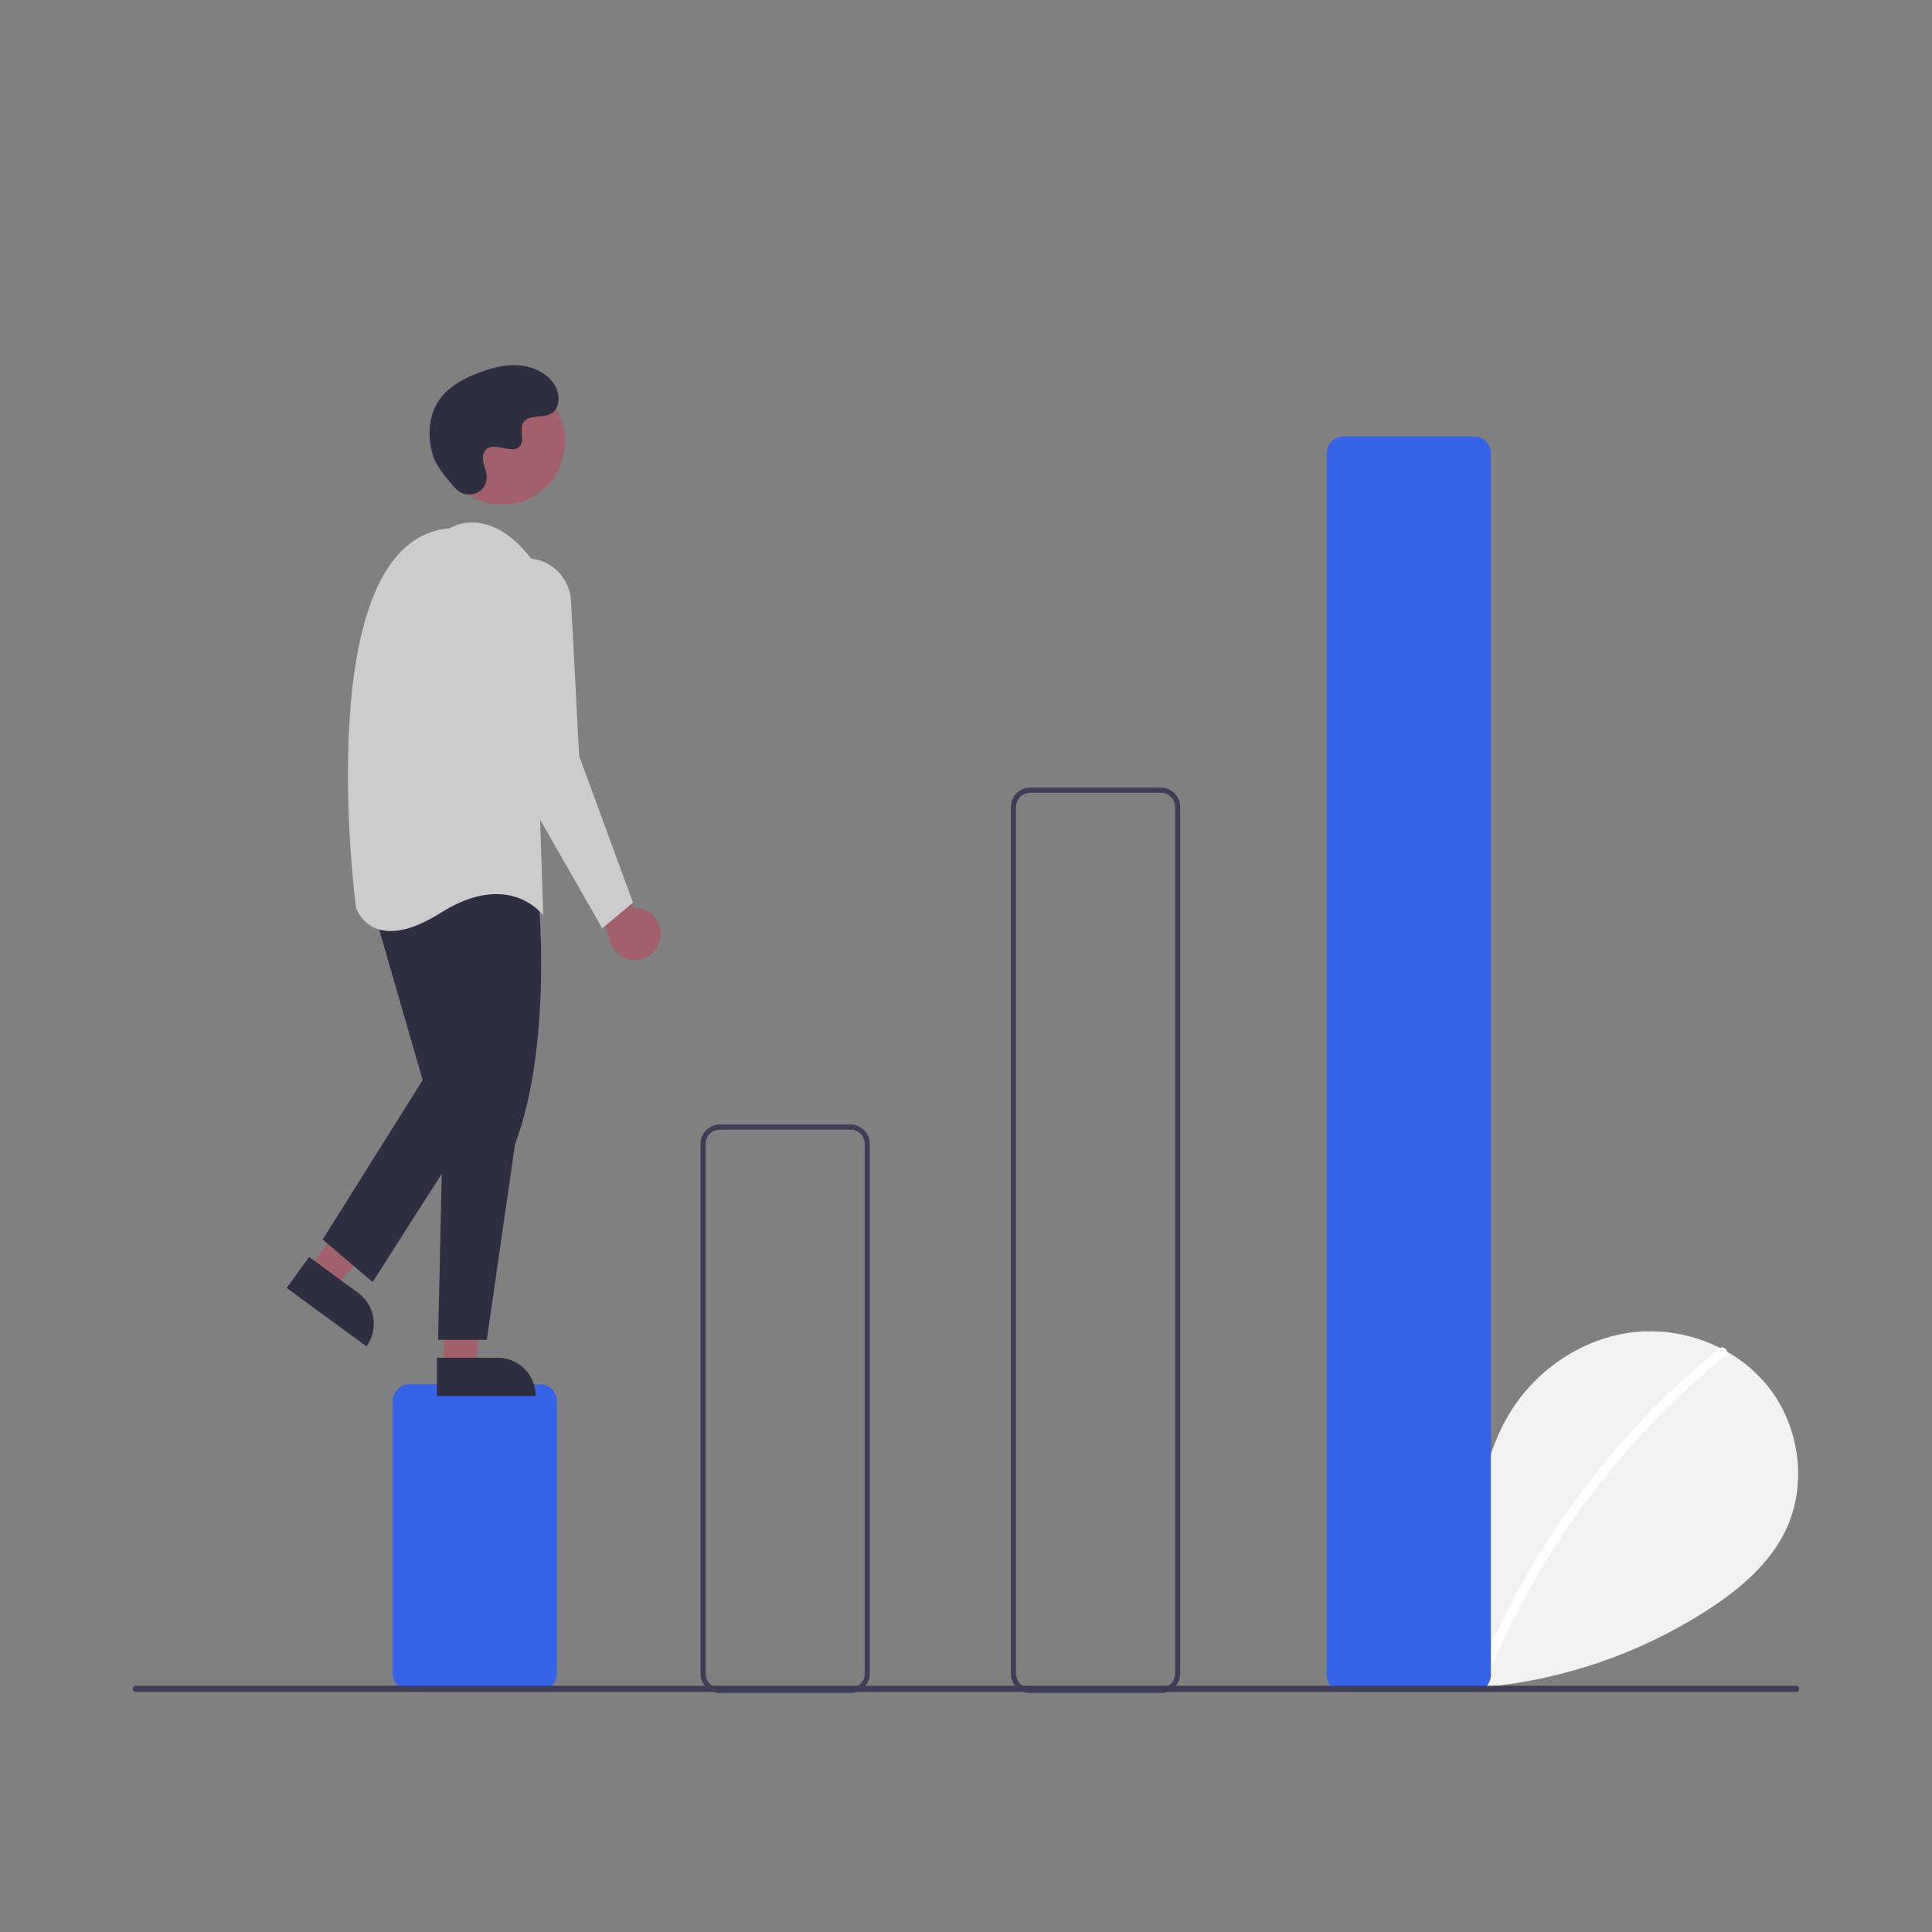 <svg width="251" height="251" viewBox="-20 -20 291 291" fill="none"
    xmlns="http://www.w3.org/2000/svg">
    <rect x="-20" y="-20" width="291" height="291" fill="#808080" stroke="none"/>
    <g transform="translate(0, 35)">
        <g clip-path="url(#clip0_163_34358)">
            <path
                d="M187.237 197.598C183.762 194.654 181.652 190.003 182.205 185.476C182.759 180.949 186.187 176.787 190.633 175.826C195.079 174.864 200.148 177.525 201.498 181.881C202.241 173.484 203.098 164.735 207.55 157.584C211.581 151.109 218.563 146.475 226.131 145.647C233.698 144.818 241.665 147.948 246.384 153.938C251.104 159.927 252.259 168.634 248.954 175.51C246.519 180.576 242.033 184.345 237.333 187.412C222.145 197.239 203.929 201.235 186.037 198.665"
                fill="#F2F2F2" />
            <path
                d="M238.901 148.122C232.657 153.222 226.929 158.925 221.8 165.151C213.772 174.86 207.276 185.745 202.538 197.428C202.192 198.281 203.572 198.652 203.915 197.809C211.667 178.822 224.043 162.086 239.91 149.134C240.623 148.552 239.608 147.545 238.901 148.122Z"
                fill="white" />
            <path
                d="M61.367 199.613H41.663C40.997 199.612 40.359 199.346 39.888 198.874C39.417 198.402 39.152 197.762 39.152 197.094V156.028C39.152 155.36 39.417 154.72 39.888 154.248C40.359 153.776 40.997 153.51 41.663 153.509H61.367C62.032 153.51 62.671 153.776 63.141 154.248C63.612 154.72 63.877 155.36 63.878 156.028V197.094C63.877 197.762 63.612 198.402 63.141 198.874C62.671 199.346 62.032 199.612 61.367 199.613Z"
                fill="#3763e9" />
            <path
                d="M108.114 200H88.411C87.643 199.999 86.906 199.693 86.363 199.148C85.82 198.603 85.514 197.865 85.513 197.094V117.285C85.514 116.515 85.82 115.776 86.363 115.231C86.906 114.687 87.643 114.38 88.411 114.379H108.114C108.883 114.38 109.619 114.687 110.162 115.231C110.706 115.776 111.011 116.515 111.012 117.285V197.094C111.011 197.865 110.706 198.603 110.162 199.148C109.619 199.693 108.883 199.999 108.114 200ZM88.411 115.154C87.847 115.155 87.307 115.38 86.909 115.779C86.511 116.179 86.287 116.72 86.286 117.285V197.094C86.287 197.659 86.511 198.201 86.909 198.6C87.307 199 87.847 199.224 88.411 199.225H108.114C108.678 199.224 109.218 199 109.616 198.6C110.015 198.201 110.239 197.659 110.239 197.094V117.285C110.239 116.72 110.015 116.179 109.616 115.779C109.218 115.38 108.678 115.155 108.114 115.154H88.411Z"
                fill="#3F3D56" />
            <path
                d="M154.862 200H135.159C134.39 199.999 133.654 199.693 133.111 199.148C132.567 198.603 132.262 197.865 132.261 197.094V66.533C132.262 65.762 132.567 65.024 133.111 64.479C133.654 63.934 134.39 63.628 135.159 63.627H154.862C155.631 63.628 156.367 63.934 156.91 64.479C157.453 65.024 157.759 65.762 157.76 66.533V197.094C157.759 197.865 157.453 198.603 156.91 199.148C156.367 199.693 155.631 199.999 154.862 200ZM135.159 64.402C134.595 64.402 134.055 64.627 133.657 65.027C133.258 65.426 133.034 65.968 133.034 66.533V197.094C133.034 197.659 133.258 198.201 133.657 198.6C134.055 199 134.595 199.224 135.159 199.225H154.862C155.426 199.224 155.966 199 156.364 198.6C156.762 198.201 156.987 197.659 156.987 197.094V66.533C156.987 65.968 156.762 65.426 156.364 65.027C155.966 64.627 155.426 64.402 154.862 64.402H135.159Z"
                fill="#3F3D56" />
            <path
                d="M202.047 199.806H182.343C181.677 199.805 181.039 199.54 180.568 199.068C180.097 198.596 179.833 197.955 179.832 197.288V13.262C179.833 12.594 180.097 11.954 180.568 11.482C181.039 11.01 181.677 10.744 182.343 10.744H202.047C202.713 10.744 203.351 11.01 203.822 11.482C204.292 11.954 204.557 12.594 204.558 13.262V197.288C204.557 197.955 204.292 198.596 203.822 199.068C203.351 199.54 202.713 199.805 202.047 199.806Z"
                fill="#3763e9" />
            <path
                d="M79.502 86.147C79.574 85.582 79.521 85.008 79.347 84.465C79.174 83.923 78.883 83.426 78.497 83.008C78.111 82.59 77.639 82.263 77.113 82.048C76.587 81.833 76.02 81.737 75.453 81.765L68.585 69.132L67.039 74.556L71.745 86.134C71.856 87.087 72.311 87.965 73.025 88.603C73.739 89.241 74.662 89.594 75.618 89.596C76.574 89.597 77.498 89.247 78.214 88.611C78.93 87.976 79.388 87.099 79.502 86.147Z"
                fill="#A0616A" />
            <path
                d="M26.587 136.029L30.412 138.83L43.005 125.366L37.359 121.232L26.587 136.029Z"
                fill="#A0616A" />
            <path
                d="M35.197 147.793L23.173 138.991L26.565 134.333L33.943 139.734C35.175 140.636 35.999 141.992 36.234 143.503C36.469 145.014 36.096 146.558 35.197 147.793Z"
                fill="#2F2E41" />
            <path
                d="M46.826 150.854L51.562 150.853L53.816 132.533L46.825 132.533L46.826 150.854Z"
                fill="#A0616A" />
            <path
                d="M60.697 155.263L45.811 155.264L45.811 149.496L54.946 149.496C56.471 149.496 57.934 150.103 59.013 151.185C60.091 152.267 60.697 153.734 60.697 155.263Z"
                fill="#2F2E41" />
            <path
                d="M61.051 79.399C61.051 79.399 63.369 101.869 57.574 117.366L53.324 146.81H45.983L46.756 111.942L44.051 80.948C44.051 80.948 49.46 67.001 61.051 79.399Z"
                fill="#2F2E41" />
            <path
                d="M35.938 80.948L43.665 107.68L28.598 131.701L36.131 138.093L53.324 111.167L48.301 78.236L35.938 80.948Z"
                fill="#2F2E41" />
            <path
                d="M55.644 21.004C60.884 21.004 65.133 16.743 65.133 11.488C65.133 6.233 60.884 1.973 55.644 1.973C50.403 1.973 46.154 6.233 46.154 11.488C46.154 16.743 50.403 21.004 55.644 21.004Z"
                fill="#A0616A" />
            <path
                d="M47.722 24.578C47.722 24.578 53.517 20.704 60.085 29.227L61.824 82.885C61.824 82.885 56.801 75.912 46.37 82.498C35.938 89.084 33.62 81.723 33.62 81.723C33.62 81.723 26.28 26.322 47.722 24.578Z"
                fill="#CCCCCC" />
            <path
                d="M59.618 29.092C61.284 29.182 62.859 29.887 64.038 31.072C65.218 32.256 65.919 33.836 66.007 35.508L67.233 58.865L75.346 80.948L70.71 84.822L55.642 58.478L52.557 36.823C52.416 35.831 52.496 34.819 52.791 33.861C53.086 32.904 53.59 32.023 54.265 31.284C54.94 30.544 55.77 29.964 56.696 29.585C57.621 29.206 58.619 29.038 59.618 29.092Z"
                fill="#CCCCCC" />
            <path
                d="M48.671 18.626C50.222 20.283 53.103 19.393 53.305 17.13C53.321 16.954 53.32 16.777 53.302 16.602C53.198 15.599 52.62 14.688 52.758 13.63C52.79 13.366 52.888 13.115 53.043 12.9C54.279 11.24 57.181 13.643 58.347 12.14C59.063 11.218 58.222 9.768 58.771 8.738C59.495 7.379 61.641 8.049 62.987 7.305C64.485 6.476 64.395 4.173 63.409 2.771C62.207 1.062 60.1 0.151 58.018 0.019C55.937 -0.112 53.87 0.452 51.927 1.211C49.719 2.074 47.53 3.266 46.171 5.213C44.519 7.581 44.36 10.763 45.186 13.532C45.689 15.216 47.404 17.273 48.671 18.626Z"
                fill="#2F2E41" />
            <path
                d="M250.54 199.836H0.46C0.338 199.835 0.221 199.787 0.135 199.7C0.049 199.614 0.001 199.496 0.001 199.374C0.001 199.252 0.049 199.135 0.135 199.049C0.221 198.962 0.338 198.913 0.46 198.913H250.54C250.662 198.913 250.778 198.962 250.864 199.049C250.95 199.135 250.999 199.252 250.999 199.374C250.999 199.496 250.95 199.614 250.864 199.7C250.778 199.787 250.662 199.835 250.54 199.836Z"
                fill="#3F3D56" />
        </g>
    </g>
    <defs>
        <clipPath id="clip0_163_34358">
            <rect width="251" height="251" fill="white" />
        </clipPath>
    </defs>
</svg>